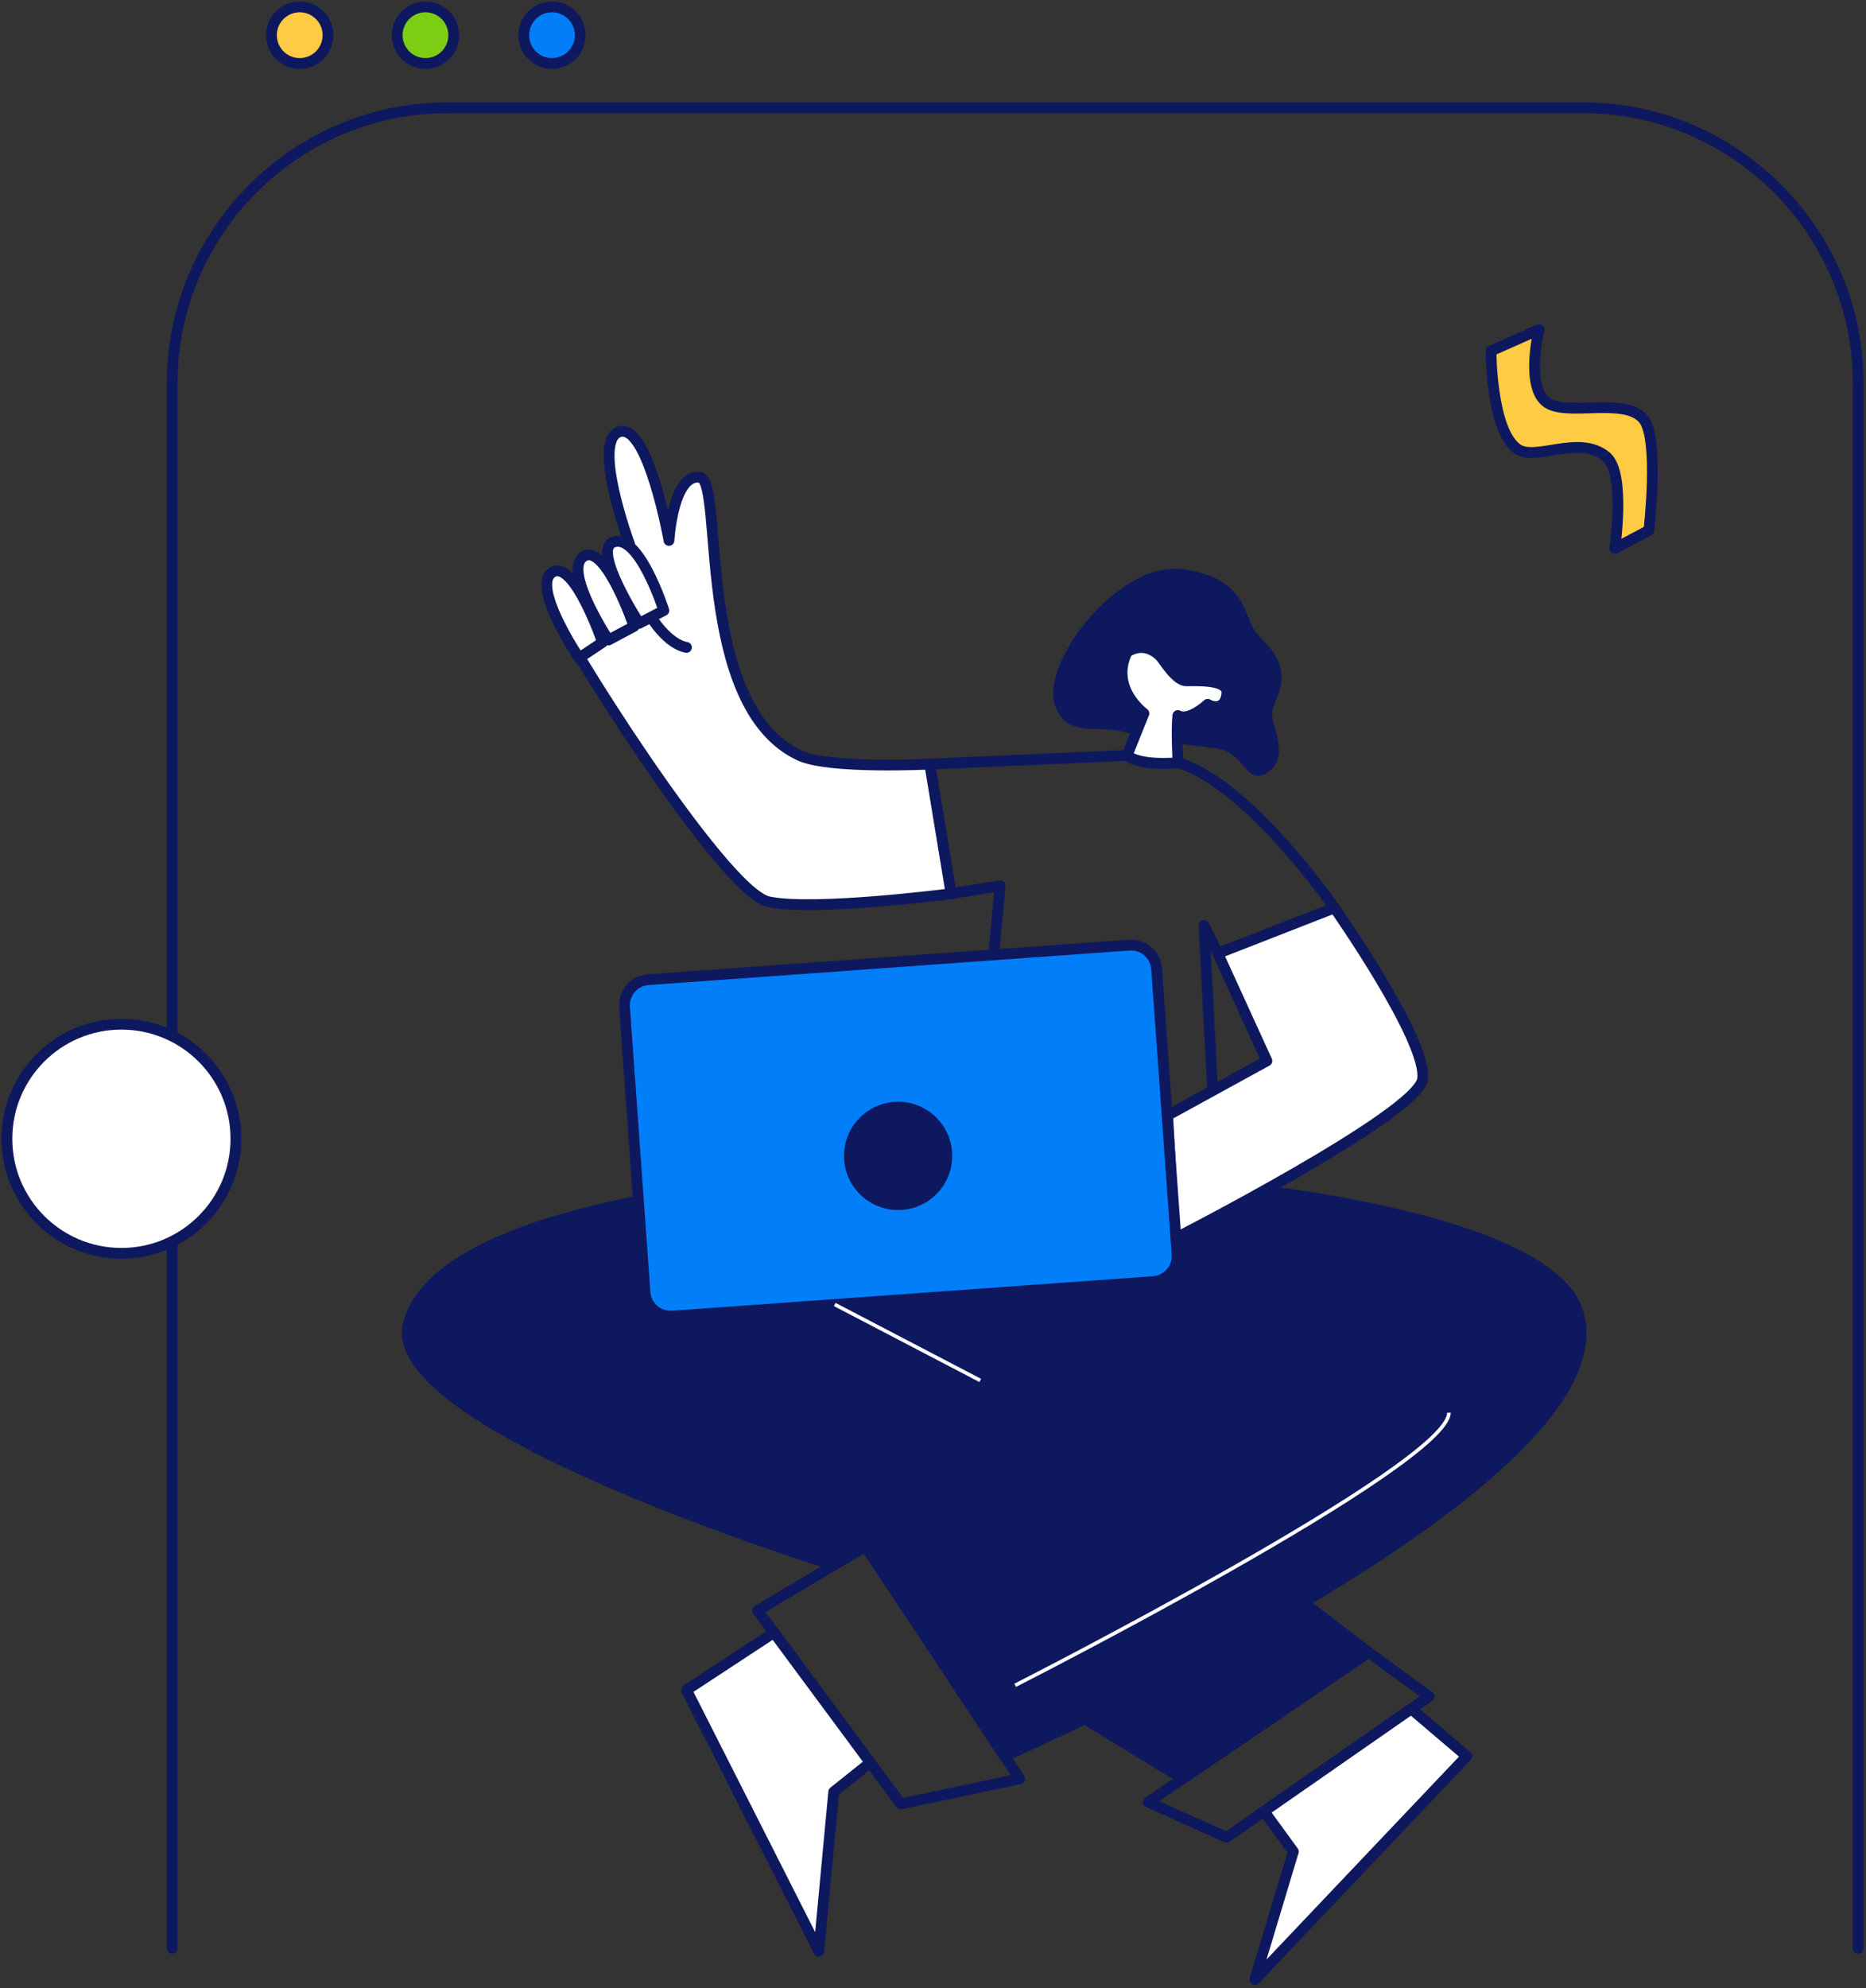 <svg width="540" height="575" viewBox="0 0 540 575" fill="none" xmlns="http://www.w3.org/2000/svg">
<rect x="0" y="0" width="540" height="575" fill="#333333" stroke="none"/>
<path d="M352.353 342.784C352.353 342.784 311.977 338.338 281.617 339.25L289.437 256.206L275.233 258.491L269.058 221.008L326.168 218.478C326.168 218.478 329.77 221.575 340.901 220.602C361.33 226.574 386.185 262.591 386.185 262.591L352.427 275.767L348.413 267.634L352.353 342.784Z" stroke="#0E185F" stroke-width="3.122" stroke-miterlimit="10" stroke-linecap="round" stroke-linejoin="round"/>
<path d="M365.19 378.271L250.464 447.221L290.674 507.952C290.674 507.952 475.113 427.261 456.175 378.271C437.237 329.281 134.297 321.721 118.179 382.803C110.36 412.441 241.321 452.676 241.321 452.676L365.19 378.271Z" fill="#0E185F" stroke="#0E185F" stroke-width="3.122" stroke-miterlimit="10" stroke-linecap="round" stroke-linejoin="round"/>
<path d="M306.731 203.252C303.179 191.985 324.715 163.731 342.237 166.2C358.657 168.515 358.325 177.362 361.533 182.873C363.318 185.933 368.478 188.894 369.253 194.762C369.961 200.118 366.113 202.993 366.631 207.42C367.142 211.81 371.347 219.112 365.547 222.393C361.274 224.813 361.176 216.236 352.211 214.937C345.685 213.989 336.838 213.46 326.95 210.504C317.364 207.642 309.545 212.179 306.731 203.252Z" fill="#0E185F" stroke="#0E185F" stroke-width="3.122" stroke-miterlimit="10" stroke-linecap="round" stroke-linejoin="round"/>
<path d="M193.594 156.306C193.594 156.306 187.548 122.407 179.31 124.876C171.078 127.345 182.191 157.402 182.191 157.402C182.191 157.402 158.894 170.331 160.193 176.18C161.467 181.937 209.158 258.06 222.432 260.836C235.706 263.613 275.233 258.49 275.233 258.49L269.058 221.008C269.058 221.008 239.893 222.498 231.335 218.477C200.711 204.083 209.577 139.073 202.564 138.057C194.714 136.912 193.594 156.306 193.594 156.306Z" fill="white" stroke="#0E185F" stroke-width="3.122" stroke-miterlimit="10" stroke-linecap="round" stroke-linejoin="round"/>
<path d="M184.986 180.281L192.116 176.574C192.116 176.574 184.728 153.437 177.204 156.934C171.54 159.569 184.986 180.281 184.986 180.281Z" fill="white" stroke="#0E185F" stroke-width="3.122" stroke-miterlimit="10" stroke-linecap="round" stroke-linejoin="round"/>
<path d="M176.09 185.108L183.484 181.174C183.484 181.174 175.419 157.55 169.17 160.794C162.36 164.335 176.09 185.108 176.09 185.108Z" fill="white" stroke="#0E185F" stroke-width="3.122" stroke-miterlimit="10" stroke-linecap="round" stroke-linejoin="round"/>
<path d="M167.575 190.316L174.366 185.785C174.366 185.785 166.301 162.161 160.058 165.406C153.242 168.946 167.575 190.316 167.575 190.316Z" fill="white" stroke="#0E185F" stroke-width="3.122" stroke-miterlimit="10" stroke-linecap="round" stroke-linejoin="round"/>
<path d="M188.527 178.655C188.527 178.655 193.107 186.222 198.661 187.25" stroke="#0E185F" stroke-width="3.122" stroke-miterlimit="10" stroke-linecap="round" stroke-linejoin="round"/>
<path d="M386.185 262.585C386.185 262.585 413.502 301.453 411.655 312.227C409.9 322.472 339.879 358.274 339.879 358.274L337.909 322.589L366.624 306.84L352.421 275.76L386.185 262.585Z" fill="white" stroke="#0E185F" stroke-width="3.122" stroke-miterlimit="10" stroke-linecap="round" stroke-linejoin="round"/>
<path d="M326.168 218.471L331.032 206.336C331.032 206.336 321.058 199.078 326.168 188.58C330.964 185.496 334.824 188.734 335.908 189.972C336.992 191.209 340.384 196.917 343.321 196.917C346.252 196.917 355.21 196.455 355.056 200.315C354.902 204.175 352.279 205.253 349.496 203.714C346.566 206.336 343.013 208.19 340.852 206.958C340.39 211.126 340.901 220.596 340.901 220.596C340.901 220.596 330.078 221.722 326.168 218.471Z" fill="white" stroke="#0E185F" stroke-width="3.122" stroke-miterlimit="10" stroke-linecap="round" stroke-linejoin="round"/>
<path d="M431.474 101.511L445.37 95.335C445.37 95.335 441.356 111.7 447.531 116.33C453.312 120.664 470.225 114.631 475.631 121.268C480.267 126.963 477.176 153.382 477.176 153.382L467.294 158.633C467.294 158.633 470.527 136.869 464.825 132.079C457.105 125.596 444.459 133.446 439.201 129.918C431.474 124.746 431.474 101.511 431.474 101.511Z" fill="#FFCB42" stroke="#0E185F" stroke-width="3.122" stroke-miterlimit="10" stroke-linecap="round" stroke-linejoin="round"/>
<path d="M333.79 370.68L194.554 380.673C190.503 380.962 186.944 377.883 186.655 373.832L180.732 291.251C180.443 287.2 183.521 283.641 187.572 283.352L326.808 273.359C330.859 273.07 334.418 276.148 334.708 280.2L340.63 362.781C340.92 366.832 337.841 370.391 333.79 370.68Z" fill="#027EF8" stroke="#0E185F" stroke-width="3.122" stroke-miterlimit="10" stroke-linecap="round" stroke-linejoin="round"/>
<path d="M259.902 348.423C267.689 348.423 274.001 342.111 274.001 334.324C274.001 326.537 267.689 320.225 259.902 320.225C252.116 320.225 245.803 326.537 245.803 334.324C245.803 342.111 252.116 348.423 259.902 348.423Z" fill="#0E185F" stroke="#0E185F" stroke-width="3.122" stroke-miterlimit="10" stroke-linecap="round" stroke-linejoin="round"/>
<path d="M49.838 563.494V110.717C49.838 66.973 85.628 31.177 129.378 31.177H458.195C501.939 31.177 537.734 66.966 537.734 110.717V563.494" stroke="#0E185F" stroke-width="3.122" stroke-miterlimit="10" stroke-linecap="round" stroke-linejoin="round"/>
<path d="M86.736 18.365C91.255 18.365 94.918 14.701 94.918 10.182C94.918 5.663 91.255 2 86.736 2C82.217 2 78.554 5.663 78.554 10.182C78.554 14.701 82.217 18.365 86.736 18.365Z" fill="#FFCB42" stroke="#0E185F" stroke-width="3.122" stroke-miterlimit="10" stroke-linecap="round" stroke-linejoin="round"/>
<path d="M123.123 18.365C127.642 18.365 131.305 14.701 131.305 10.182C131.305 5.663 127.642 2 123.123 2C118.604 2 114.94 5.663 114.94 10.182C114.94 14.701 118.604 18.365 123.123 18.365Z" fill="#7DCE13" stroke="#0E185F" stroke-width="3.122" stroke-miterlimit="10" stroke-linecap="round" stroke-linejoin="round"/>
<path d="M159.743 18.365C164.262 18.365 167.926 14.701 167.926 10.182C167.926 5.663 164.262 2 159.743 2C155.224 2 151.561 5.663 151.561 10.182C151.561 14.701 155.224 18.365 159.743 18.365Z" fill="#027EF8" stroke="#0E185F" stroke-width="3.122" stroke-miterlimit="10" stroke-linecap="round" stroke-linejoin="round"/>
<path d="M241.567 377.299L283.674 399.266" stroke="white" stroke-width="1.041" stroke-miterlimit="10"/>
<path d="M377.165 463.488L396.066 477.895L342.274 514.46L313.897 497.153C313.897 497.153 365.682 471.184 377.165 463.488Z" fill="#0E185F" stroke="#0E185F" stroke-width="3.122" stroke-miterlimit="10" stroke-linecap="round" stroke-linejoin="round"/>
<path d="M396.066 477.901L413.564 490.67L354.982 531.416L332.306 521.232L396.066 477.901Z" stroke="#0E185F" stroke-width="3.122" stroke-miterlimit="10" stroke-linecap="round" stroke-linejoin="round"/>
<path d="M408.398 494.265L424.474 507.952L363.134 572.586L374.277 535.534L365.806 523.886L408.398 494.265Z" fill="white" stroke="#0E185F" stroke-width="3.122" stroke-miterlimit="10" stroke-linecap="round" stroke-linejoin="round"/>
<path d="M250.464 447.221L219.255 465.809L260.678 521.743L295.089 514.497L250.464 447.221Z" stroke="#0E185F" stroke-width="3.122" stroke-miterlimit="10" stroke-linecap="round" stroke-linejoin="round"/>
<path d="M223.977 472.181L198.661 488.81L236.95 564.354L241.272 518.265L251.849 509.818L223.977 472.181Z" fill="white" stroke="#0E185F" stroke-width="3.122" stroke-miterlimit="10" stroke-linecap="round" stroke-linejoin="round"/>
<path d="M293.783 487.444C293.783 487.444 419.302 423.665 419.302 408.581" stroke="white" stroke-width="1.041" stroke-miterlimit="10"/>
<path d="M35.136 362.506C53.436 362.506 68.272 347.67 68.272 329.37C68.272 311.069 53.436 296.234 35.136 296.234C16.835 296.234 2 311.069 2 329.37C2 347.67 16.835 362.506 35.136 362.506Z" fill="white" stroke="#0E185F" stroke-width="3.122" stroke-miterlimit="10" stroke-linecap="round" stroke-linejoin="round"/>
</svg>
